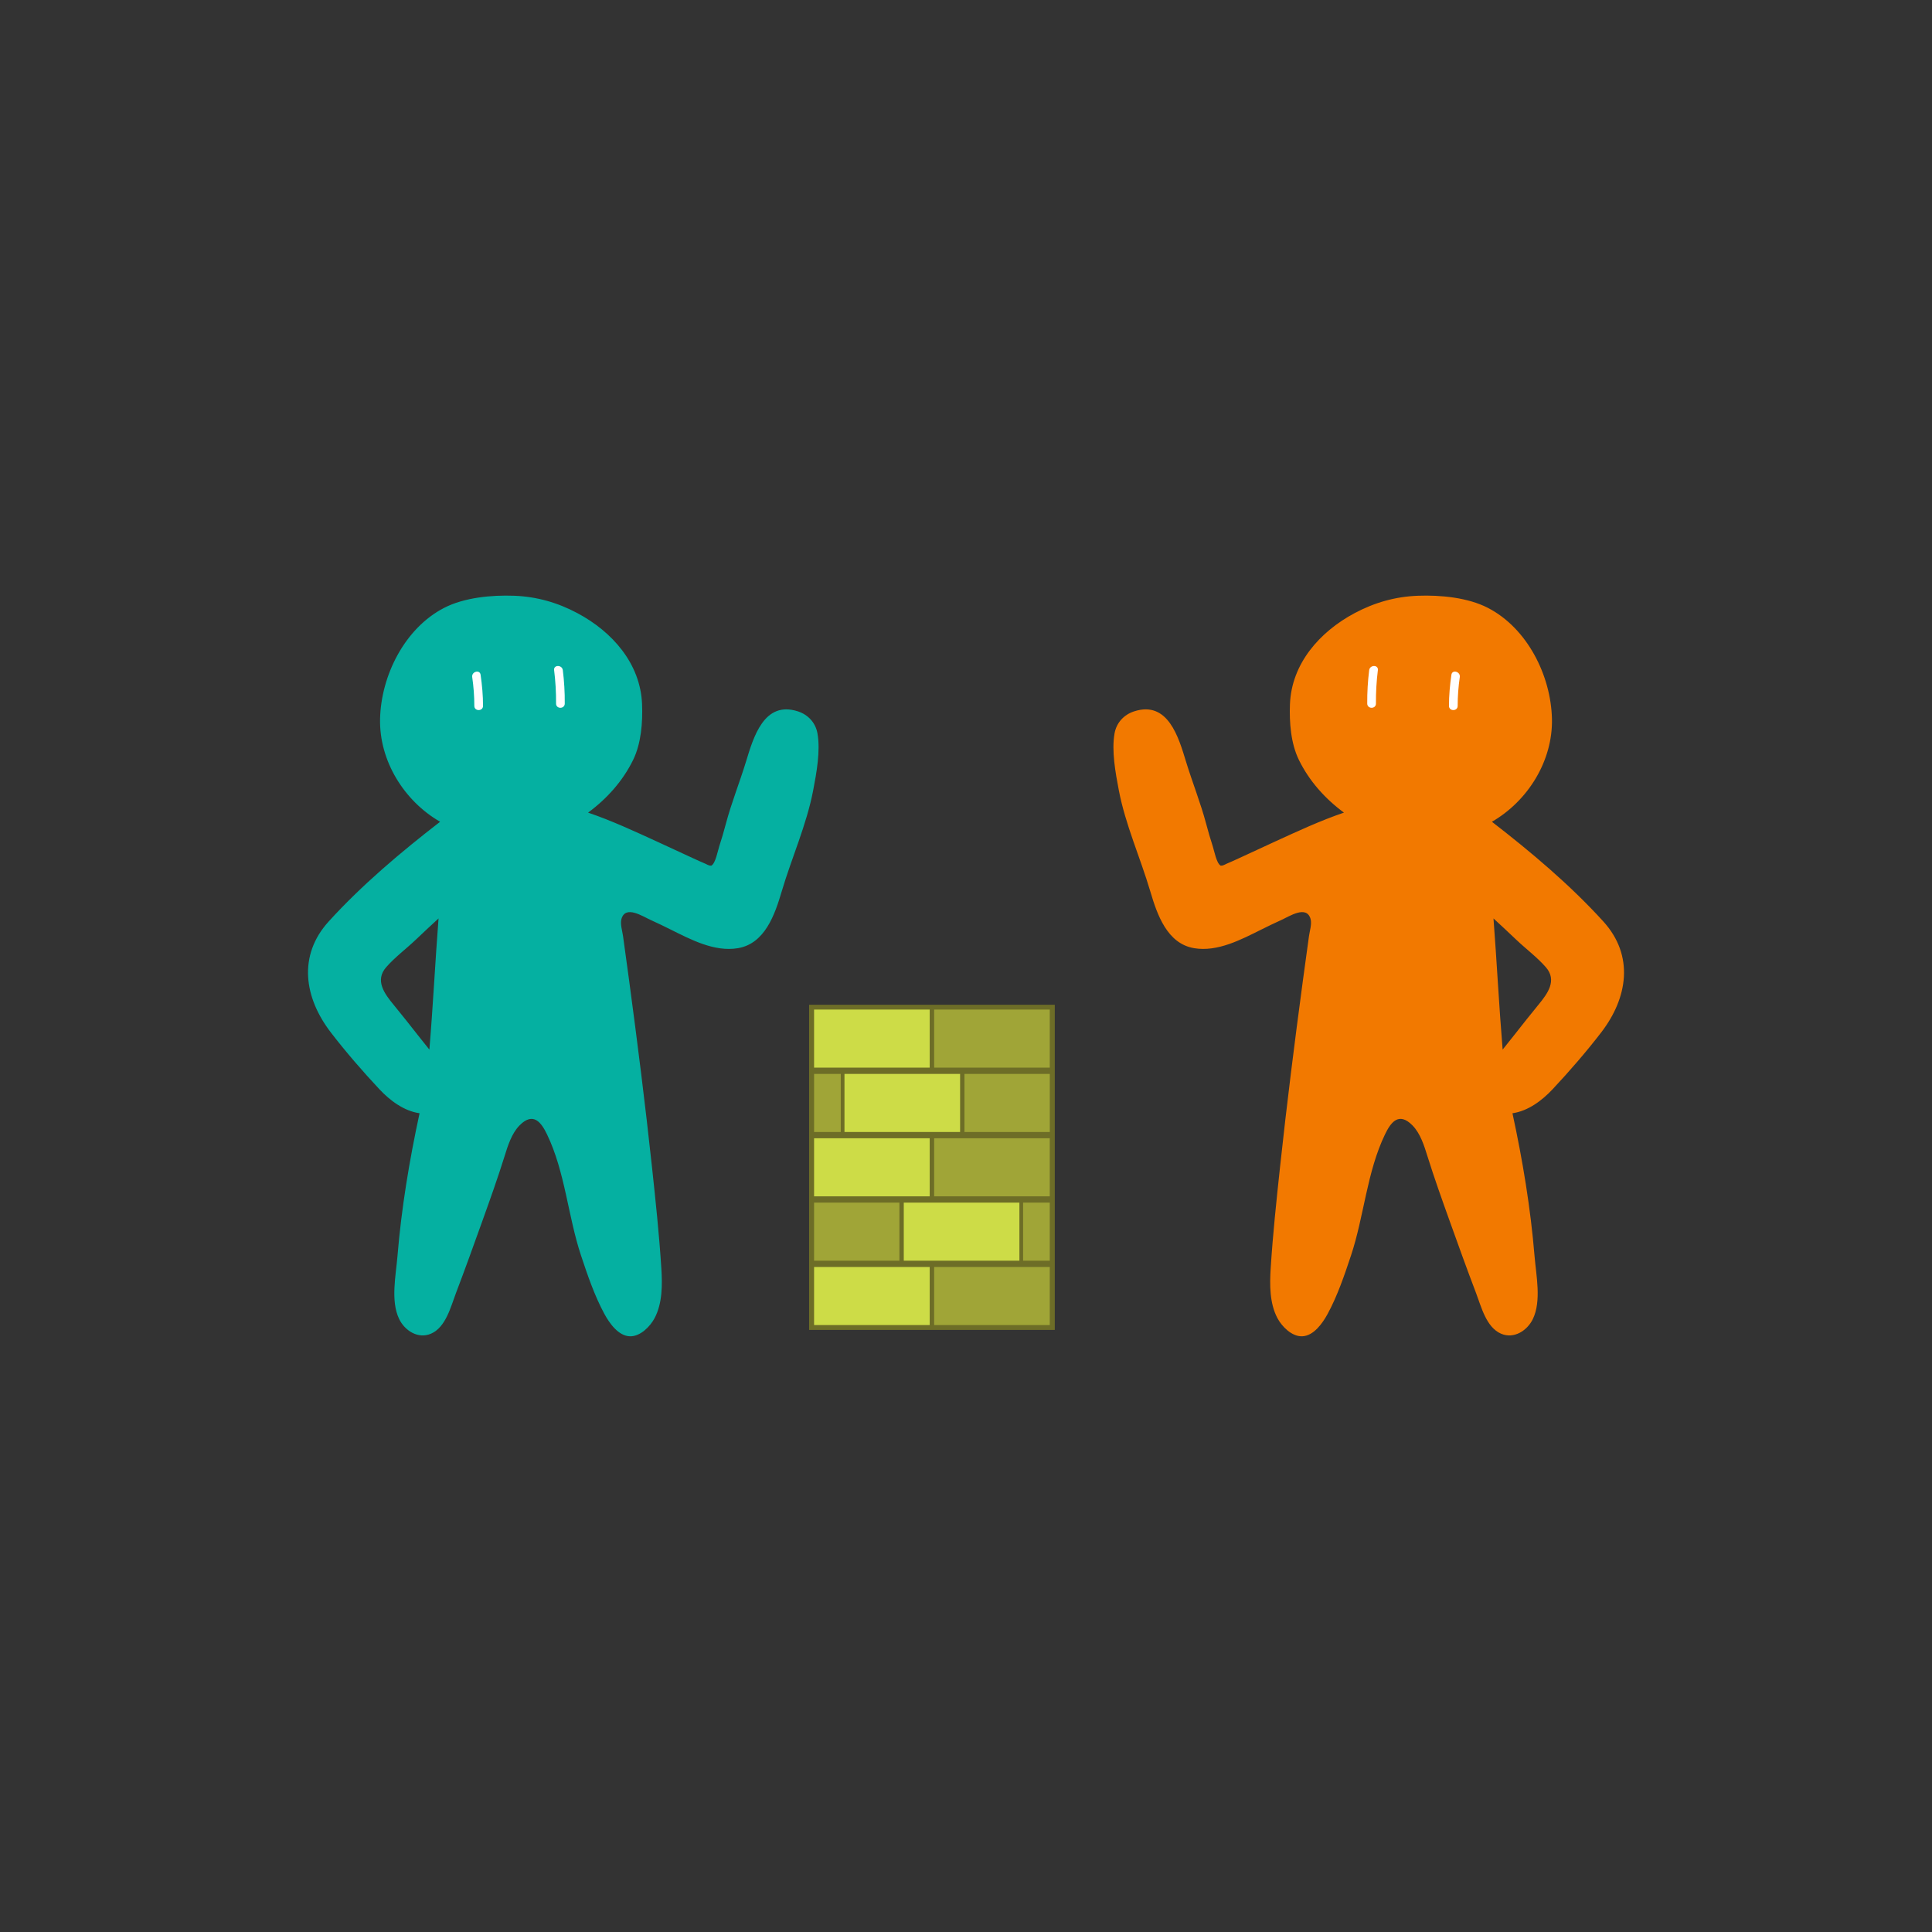 <?xml version="1.0" encoding="UTF-8" standalone="no"?>
<!-- Created with Inkscape (http://www.inkscape.org/) -->

<svg
   width="300"
   height="300"
   viewBox="0 0 79.375 79.375"
   version="1.1"
   id="svg31435"
   inkscape:version="1.2.1 (9c6d41e410, 2022-07-14)"
   sodipodi:docname="1130_pic.svg"
   xmlns:inkscape="http://www.inkscape.org/namespaces/inkscape"
   xmlns:sodipodi="http://sodipodi.sourceforge.net/DTD/sodipodi-0.dtd"
   xmlns="http://www.w3.org/2000/svg"
   xmlns:svg="http://www.w3.org/2000/svg">
  <rect x="0" y="0" width="79.375" height="79.375" fill="#333333" stroke="none"/>
  <sodipodi:namedview
     id="namedview31437"
     pagecolor="#ffffff"
     bordercolor="#000000"
     borderopacity="0.25"
     inkscape:showpageshadow="2"
     inkscape:pageopacity="0.0"
     inkscape:pagecheckerboard="0"
     inkscape:deskcolor="#d1d1d1"
     inkscape:document-units="px"
     showgrid="false"
     inkscape:zoom="0.914906"
     inkscape:cx="376.54141"
     inkscape:cy="254.67097"
     inkscape:window-width="1700"
     inkscape:window-height="690"
     inkscape:window-x="1724"
     inkscape:window-y="28"
     inkscape:window-maximized="1"
     inkscape:current-layer="layer1" />
  <defs
     id="defs31432">
    <clipPath
       clipPathUnits="userSpaceOnUse"
       id="clipPath10961">
      <path
         d="M 66.319,149.98 H 99.476 V 116.467 H 66.319 Z"
         id="path10959" />
    </clipPath>
    <clipPath
       clipPathUnits="userSpaceOnUse"
       id="clipPath10965">
      <path
         d="M 66.319,116.467 H 99.476 V 149.98 H 66.319 Z"
         id="path10963" />
    </clipPath>
    <clipPath
       clipPathUnits="userSpaceOnUse"
       id="clipPath10985">
      <path
         d="M 60.52,179.581 H 96.285 V 132.009 H 60.52 Z"
         id="path10983" />
    </clipPath>
    <clipPath
       clipPathUnits="userSpaceOnUse"
       id="clipPath10989">
      <path
         d="M 60.521,132.009 H 96.285 V 179.58 H 60.521 Z"
         id="path10987" />
    </clipPath>
    <clipPath
       clipPathUnits="userSpaceOnUse"
       id="clipPath11009">
      <path
         d="m 58.328,222.915 h 32.433 v -66.986 h -32.433 z"
         id="path11007" />
    </clipPath>
    <clipPath
       clipPathUnits="userSpaceOnUse"
       id="clipPath11013">
      <path
         d="m 58.328,155.929 h 32.433 v 66.986 H 58.328 Z"
         id="path11011" />
    </clipPath>
    <clipPath
       clipPathUnits="userSpaceOnUse"
       id="clipPath11033">
      <path
         d="M 63.234,232.871 H 88.109 V 171.822 H 63.234 Z"
         id="path11031" />
    </clipPath>
    <clipPath
       clipPathUnits="userSpaceOnUse"
       id="clipPath11037">
      <path
         d="m 63.234,171.822 h 24.875 v 61.049 H 63.234 Z"
         id="path11035" />
    </clipPath>
    <clipPath
       clipPathUnits="userSpaceOnUse"
       id="clipPath11057">
      <path
         d="M 68.952,252.463 H 86.63 V 197.528 H 68.952 Z"
         id="path11055" />
    </clipPath>
    <clipPath
       clipPathUnits="userSpaceOnUse"
       id="clipPath11061">
      <path
         d="M 68.952,197.528 H 86.63 v 54.934 H 68.952 Z"
         id="path11059" />
    </clipPath>
    <clipPath
       clipPathUnits="userSpaceOnUse"
       id="clipPath11081">
      <path
         d="M 66.319,149.98 H 99.476 V 116.467 H 66.319 Z"
         id="path11079" />
    </clipPath>
    <clipPath
       clipPathUnits="userSpaceOnUse"
       id="clipPath11085">
      <path
         d="M 66.319,116.467 H 99.476 V 149.98 H 66.319 Z"
         id="path11083" />
    </clipPath>
    <clipPath
       clipPathUnits="userSpaceOnUse"
       id="clipPath11105">
      <path
         d="M 60.52,179.581 H 96.285 V 132.009 H 60.52 Z"
         id="path11103" />
    </clipPath>
    <clipPath
       clipPathUnits="userSpaceOnUse"
       id="clipPath11109">
      <path
         d="M 60.521,132.009 H 96.285 V 179.58 H 60.521 Z"
         id="path11107" />
    </clipPath>
    <clipPath
       clipPathUnits="userSpaceOnUse"
       id="clipPath11129">
      <path
         d="m 58.328,222.915 h 32.433 v -66.986 h -32.433 z"
         id="path11127" />
    </clipPath>
    <clipPath
       clipPathUnits="userSpaceOnUse"
       id="clipPath11133">
      <path
         d="m 58.328,155.929 h 32.433 v 66.986 H 58.328 Z"
         id="path11131" />
    </clipPath>
    <clipPath
       clipPathUnits="userSpaceOnUse"
       id="clipPath11153">
      <path
         d="M 63.234,232.871 H 88.109 V 171.822 H 63.234 Z"
         id="path11151" />
    </clipPath>
    <clipPath
       clipPathUnits="userSpaceOnUse"
       id="clipPath11157">
      <path
         d="m 63.234,171.822 h 24.875 v 61.049 H 63.234 Z"
         id="path11155" />
    </clipPath>
    <clipPath
       clipPathUnits="userSpaceOnUse"
       id="clipPath11177">
      <path
         d="M 68.952,252.463 H 86.63 V 197.528 H 68.952 Z"
         id="path11175" />
    </clipPath>
    <clipPath
       clipPathUnits="userSpaceOnUse"
       id="clipPath11181">
      <path
         d="M 68.952,197.528 H 86.63 v 54.934 H 68.952 Z"
         id="path11179" />
    </clipPath>
    <clipPath
       clipPathUnits="userSpaceOnUse"
       id="clipPath11201">
      <path
         d="M 86.129,252.322 H 103 V 197.745 H 86.129 Z"
         id="path11199" />
    </clipPath>
    <clipPath
       clipPathUnits="userSpaceOnUse"
       id="clipPath11205">
      <path
         d="M 86.129,197.745 H 103 v 54.577 H 86.129 Z"
         id="path11203" />
    </clipPath>
    <clipPath
       clipPathUnits="userSpaceOnUse"
       id="clipPath11225">
      <path
         d="M 86.114,225.081 H 107.624 V 181.389 H 86.114 Z"
         id="path11223" />
    </clipPath>
    <clipPath
       clipPathUnits="userSpaceOnUse"
       id="clipPath11229">
      <path
         d="m 86.114,181.39 h 21.51 v 43.691 h -21.51 z"
         id="path11227" />
    </clipPath>
    <clipPath
       clipPathUnits="userSpaceOnUse"
       id="clipPath11249">
      <path
         d="m 87.323,209.222 h 24.316 V 156.263 H 87.323 Z"
         id="path11247" />
    </clipPath>
    <clipPath
       clipPathUnits="userSpaceOnUse"
       id="clipPath11253">
      <path
         d="m 87.323,156.263 h 24.316 v 52.958 H 87.323 Z"
         id="path11251" />
    </clipPath>
    <clipPath
       clipPathUnits="userSpaceOnUse"
       id="clipPath11273">
      <path
         d="M 90.553,183.237 H 113.585 V 130.675 H 90.553 Z"
         id="path11271" />
    </clipPath>
    <clipPath
       clipPathUnits="userSpaceOnUse"
       id="clipPath11277">
      <path
         d="m 90.553,130.675 h 23.032 v 52.562 H 90.553 Z"
         id="path11275" />
    </clipPath>
    <clipPath
       clipPathUnits="userSpaceOnUse"
       id="clipPath11297">
      <path
         d="M 95.206,161.739 H 116.473 V 90.585 H 95.206 Z"
         id="path11295" />
    </clipPath>
    <clipPath
       clipPathUnits="userSpaceOnUse"
       id="clipPath11301">
      <path
         d="m 95.206,90.585 h 21.268 v 71.154 H 95.206 Z"
         id="path11299" />
    </clipPath>
    <clipPath
       clipPathUnits="userSpaceOnUse"
       id="clipPath11321">
      <path
         d="M 86.129,252.322 H 103 V 197.745 H 86.129 Z"
         id="path11319" />
    </clipPath>
    <clipPath
       clipPathUnits="userSpaceOnUse"
       id="clipPath11325">
      <path
         d="M 86.129,197.745 H 103 v 54.577 H 86.129 Z"
         id="path11323" />
    </clipPath>
    <clipPath
       clipPathUnits="userSpaceOnUse"
       id="clipPath11345">
      <path
         d="M 86.114,225.081 H 107.624 V 181.389 H 86.114 Z"
         id="path11343" />
    </clipPath>
    <clipPath
       clipPathUnits="userSpaceOnUse"
       id="clipPath11349">
      <path
         d="m 86.114,181.39 h 21.51 v 43.691 h -21.51 z"
         id="path11347" />
    </clipPath>
    <clipPath
       clipPathUnits="userSpaceOnUse"
       id="clipPath11369">
      <path
         d="m 87.323,209.222 h 24.316 V 156.263 H 87.323 Z"
         id="path11367" />
    </clipPath>
    <clipPath
       clipPathUnits="userSpaceOnUse"
       id="clipPath11373">
      <path
         d="m 87.323,156.263 h 24.316 v 52.958 H 87.323 Z"
         id="path11371" />
    </clipPath>
    <clipPath
       clipPathUnits="userSpaceOnUse"
       id="clipPath11393">
      <path
         d="M 90.553,183.237 H 113.585 V 130.675 H 90.553 Z"
         id="path11391" />
    </clipPath>
    <clipPath
       clipPathUnits="userSpaceOnUse"
       id="clipPath11397">
      <path
         d="m 90.553,130.675 h 23.032 v 52.562 H 90.553 Z"
         id="path11395" />
    </clipPath>
    <clipPath
       clipPathUnits="userSpaceOnUse"
       id="clipPath11417">
      <path
         d="M 95.206,161.739 H 116.473 V 90.585 H 95.206 Z"
         id="path11415" />
    </clipPath>
    <clipPath
       clipPathUnits="userSpaceOnUse"
       id="clipPath11421">
      <path
         d="m 95.206,90.585 h 21.268 v 71.154 H 95.206 Z"
         id="path11419" />
    </clipPath>
    <clipPath
       clipPathUnits="userSpaceOnUse"
       id="clipPath11441">
      <path
         d="m 124.925,115.874 h 14.893 v -13.963 h -14.893 z"
         id="path11439" />
    </clipPath>
    <clipPath
       clipPathUnits="userSpaceOnUse"
       id="clipPath11445">
      <path
         d="m 124.925,101.911 h 14.893 v 13.962 h -14.893 z"
         id="path11443" />
    </clipPath>
    <clipPath
       clipPathUnits="userSpaceOnUse"
       id="clipPath11465">
      <path
         d="m 125.89,127.226 h 18.202 V 108.295 H 125.89 Z"
         id="path11463" />
    </clipPath>
    <clipPath
       clipPathUnits="userSpaceOnUse"
       id="clipPath11469">
      <path
         d="m 125.89,108.295 h 18.202 v 18.931 H 125.89 Z"
         id="path11467" />
    </clipPath>
    <clipPath
       clipPathUnits="userSpaceOnUse"
       id="clipPath11489">
      <path
         d="m 128.57,143.753 h 21.335 V 119.521 H 128.57 Z"
         id="path11487" />
    </clipPath>
    <clipPath
       clipPathUnits="userSpaceOnUse"
       id="clipPath11493">
      <path
         d="m 128.57,119.522 h 21.335 v 24.231 H 128.57 Z"
         id="path11491" />
    </clipPath>
    <clipPath
       clipPathUnits="userSpaceOnUse"
       id="clipPath11513">
      <path
         d="m 130.779,149.011 h 18.444 v -22.243 h -18.444 z"
         id="path11511" />
    </clipPath>
    <clipPath
       clipPathUnits="userSpaceOnUse"
       id="clipPath11517">
      <path
         d="m 130.779,126.768 h 18.444 v 22.243 h -18.444 z"
         id="path11515" />
    </clipPath>
    <clipPath
       clipPathUnits="userSpaceOnUse"
       id="clipPath11537">
      <path
         d="m 135.053,161.028 h 13.124 v -22.889 h -13.124 z"
         id="path11535" />
    </clipPath>
    <clipPath
       clipPathUnits="userSpaceOnUse"
       id="clipPath11541">
      <path
         d="m 135.053,138.139 h 13.124 v 22.889 h -13.124 z"
         id="path11539" />
    </clipPath>
    <clipPath
       clipPathUnits="userSpaceOnUse"
       id="clipPath11561">
      <path
         d="m 124.925,161.028 h 24.98 v -59.117 h -24.98 z"
         id="path11559" />
    </clipPath>
    <clipPath
       clipPathUnits="userSpaceOnUse"
       id="clipPath11565">
      <path
         d="m 124.925,101.911 h 24.98 v 59.117 h -24.98 z"
         id="path11563" />
    </clipPath>
    <clipPath
       clipPathUnits="userSpaceOnUse"
       id="clipPath11569">
      <path
         d="m 124.925,115.874 h 14.893 v -13.963 h -14.893 z"
         id="path11567" />
    </clipPath>
    <clipPath
       clipPathUnits="userSpaceOnUse"
       id="clipPath11573">
      <path
         d="m 124.925,101.911 h 14.893 v 13.962 h -14.893 z"
         id="path11571" />
    </clipPath>
    <clipPath
       clipPathUnits="userSpaceOnUse"
       id="clipPath11577">
      <path
         d="m 125.89,127.226 h 18.202 V 108.295 H 125.89 Z"
         id="path11575" />
    </clipPath>
    <clipPath
       clipPathUnits="userSpaceOnUse"
       id="clipPath11581">
      <path
         d="m 125.89,108.295 h 18.202 v 18.931 H 125.89 Z"
         id="path11579" />
    </clipPath>
    <clipPath
       clipPathUnits="userSpaceOnUse"
       id="clipPath11585">
      <path
         d="m 128.57,143.753 h 21.335 V 119.521 H 128.57 Z"
         id="path11583" />
    </clipPath>
    <clipPath
       clipPathUnits="userSpaceOnUse"
       id="clipPath11589">
      <path
         d="m 128.57,119.522 h 21.335 v 24.231 H 128.57 Z"
         id="path11587" />
    </clipPath>
    <clipPath
       clipPathUnits="userSpaceOnUse"
       id="clipPath11593">
      <path
         d="m 130.779,149.011 h 18.444 v -22.243 h -18.444 z"
         id="path11591" />
    </clipPath>
    <clipPath
       clipPathUnits="userSpaceOnUse"
       id="clipPath11597">
      <path
         d="m 130.779,126.768 h 18.444 v 22.243 h -18.444 z"
         id="path11595" />
    </clipPath>
    <clipPath
       clipPathUnits="userSpaceOnUse"
       id="clipPath11601">
      <path
         d="m 135.053,161.028 h 13.124 v -22.889 h -13.124 z"
         id="path11599" />
    </clipPath>
    <clipPath
       clipPathUnits="userSpaceOnUse"
       id="clipPath11605">
      <path
         d="m 135.053,138.139 h 13.124 v 22.889 h -13.124 z"
         id="path11603" />
    </clipPath>
    <clipPath
       clipPathUnits="userSpaceOnUse"
       id="clipPath11721">
      <path
         d="m 131.343,161.295 h 15.246 v -22.89 h -15.246 z"
         id="path11719" />
    </clipPath>
    <clipPath
       clipPathUnits="userSpaceOnUse"
       id="clipPath11725">
      <path
         d="m 131.343,138.405 h 15.245 v 22.89 h -15.245 z"
         id="path11723" />
    </clipPath>
    <clipPath
       clipPathUnits="userSpaceOnUse"
       id="clipPath11745">
      <path
         d="m 127.241,154.49 h 9.217 v -23.31 h -9.217 z"
         id="path11743" />
    </clipPath>
    <clipPath
       clipPathUnits="userSpaceOnUse"
       id="clipPath11749">
      <path
         d="m 127.242,131.18 h 9.216 v 23.31 h -9.216 z"
         id="path11747" />
    </clipPath>
    <clipPath
       clipPathUnits="userSpaceOnUse"
       id="clipPath11769">
      <path
         d="m 121.867,147.714 h 11.008 v -27.988 h -11.008 z"
         id="path11767" />
    </clipPath>
    <clipPath
       clipPathUnits="userSpaceOnUse"
       id="clipPath11773">
      <path
         d="m 121.867,119.726 h 11.008 v 27.988 h -11.008 z"
         id="path11771" />
    </clipPath>
    <clipPath
       clipPathUnits="userSpaceOnUse"
       id="clipPath11793">
      <path
         d="m 118.735,134.763 h 10.293 v -27.154 h -10.293 z"
         id="path11791" />
    </clipPath>
    <clipPath
       clipPathUnits="userSpaceOnUse"
       id="clipPath11797">
      <path
         d="m 118.735,107.609 h 10.293 v 27.153 h -10.293 z"
         id="path11795" />
    </clipPath>
    <clipPath
       clipPathUnits="userSpaceOnUse"
       id="clipPath11817">
      <path
         d="m 116.277,123.23 h 9.954 V 87.695 h -9.954 z"
         id="path11815" />
    </clipPath>
    <clipPath
       clipPathUnits="userSpaceOnUse"
       id="clipPath11821">
      <path
         d="m 116.277,87.695 h 9.954 v 35.535 h -9.954 z"
         id="path11819" />
    </clipPath>
    <clipPath
       clipPathUnits="userSpaceOnUse"
       id="clipPath11841">
      <path
         d="m 116.277,161.295 h 30.312 v -73.6 h -30.312 z"
         id="path11839" />
    </clipPath>
    <clipPath
       clipPathUnits="userSpaceOnUse"
       id="clipPath11845">
      <path
         d="m 116.277,87.695 h 30.311 v 73.6 h -30.311 z"
         id="path11843" />
    </clipPath>
    <clipPath
       clipPathUnits="userSpaceOnUse"
       id="clipPath11849">
      <path
         d="m 131.343,161.295 h 15.246 v -22.89 h -15.246 z"
         id="path11847" />
    </clipPath>
    <clipPath
       clipPathUnits="userSpaceOnUse"
       id="clipPath11853">
      <path
         d="m 131.343,138.405 h 15.245 v 22.89 h -15.245 z"
         id="path11851" />
    </clipPath>
    <clipPath
       clipPathUnits="userSpaceOnUse"
       id="clipPath11857">
      <path
         d="m 127.241,154.49 h 9.217 v -23.31 h -9.217 z"
         id="path11855" />
    </clipPath>
    <clipPath
       clipPathUnits="userSpaceOnUse"
       id="clipPath11861">
      <path
         d="m 127.242,131.18 h 9.216 v 23.31 h -9.216 z"
         id="path11859" />
    </clipPath>
    <clipPath
       clipPathUnits="userSpaceOnUse"
       id="clipPath11865">
      <path
         d="m 121.867,147.714 h 11.008 v -27.988 h -11.008 z"
         id="path11863" />
    </clipPath>
    <clipPath
       clipPathUnits="userSpaceOnUse"
       id="clipPath11869">
      <path
         d="m 121.867,119.726 h 11.008 v 27.988 h -11.008 z"
         id="path11867" />
    </clipPath>
    <clipPath
       clipPathUnits="userSpaceOnUse"
       id="clipPath11873">
      <path
         d="m 118.735,134.763 h 10.293 v -27.154 h -10.293 z"
         id="path11871" />
    </clipPath>
    <clipPath
       clipPathUnits="userSpaceOnUse"
       id="clipPath11877">
      <path
         d="m 118.735,107.609 h 10.293 v 27.153 h -10.293 z"
         id="path11875" />
    </clipPath>
    <clipPath
       clipPathUnits="userSpaceOnUse"
       id="clipPath11881">
      <path
         d="m 116.277,123.23 h 9.954 V 87.695 h -9.954 z"
         id="path11879" />
    </clipPath>
    <clipPath
       clipPathUnits="userSpaceOnUse"
       id="clipPath11885">
      <path
         d="m 116.277,87.695 h 9.954 v 35.535 h -9.954 z"
         id="path11883" />
    </clipPath>
    <clipPath
       clipPathUnits="userSpaceOnUse"
       id="clipPath12001">
      <path
         d="m 138.868,194.591 h 20.776 v -16.162 h -20.776 z"
         id="path11999" />
    </clipPath>
    <clipPath
       clipPathUnits="userSpaceOnUse"
       id="clipPath12005">
      <path
         d="m 138.868,178.429 h 20.776 v 16.162 h -20.776 z"
         id="path12003" />
    </clipPath>
    <clipPath
       clipPathUnits="userSpaceOnUse"
       id="clipPath12025">
      <path
         d="m 131.122,206.278 h 26.133 v -18.351 h -26.133 z"
         id="path12023" />
    </clipPath>
    <clipPath
       clipPathUnits="userSpaceOnUse"
       id="clipPath12029">
      <path
         d="m 131.123,187.927 h 26.132 v 18.351 h -26.132 z"
         id="path12027" />
    </clipPath>
    <clipPath
       clipPathUnits="userSpaceOnUse"
       id="clipPath12049">
      <path
         d="m 120.335,224.646 h 31.107 V 200.7 h -31.107 z"
         id="path12047" />
    </clipPath>
    <clipPath
       clipPathUnits="userSpaceOnUse"
       id="clipPath12053">
      <path
         d="m 120.336,200.7 h 31.105 v 23.946 h -31.105 z"
         id="path12051" />
    </clipPath>
    <clipPath
       clipPathUnits="userSpaceOnUse"
       id="clipPath12073">
      <path
         d="m 120.152,231.128 h 26.965 v -22.296 h -26.965 z"
         id="path12071" />
    </clipPath>
    <clipPath
       clipPathUnits="userSpaceOnUse"
       id="clipPath12077">
      <path
         d="m 120.152,208.833 h 26.965 v 22.295 h -26.965 z"
         id="path12075" />
    </clipPath>
    <clipPath
       clipPathUnits="userSpaceOnUse"
       id="clipPath12097">
      <path
         d="m 119.741,245.931 h 19.626 v -24.599 h -19.626 z"
         id="path12095" />
    </clipPath>
    <clipPath
       clipPathUnits="userSpaceOnUse"
       id="clipPath12101">
      <path
         d="m 119.741,221.332 h 19.626 v 24.599 h -19.626 z"
         id="path12099" />
    </clipPath>
    <clipPath
       clipPathUnits="userSpaceOnUse"
       id="clipPath12121">
      <path
         d="m 119.741,245.931 h 39.903 v -67.502 h -39.903 z"
         id="path12119" />
    </clipPath>
    <clipPath
       clipPathUnits="userSpaceOnUse"
       id="clipPath12125">
      <path
         d="m 119.741,178.429 h 39.903 v 67.502 h -39.903 z"
         id="path12123" />
    </clipPath>
    <clipPath
       clipPathUnits="userSpaceOnUse"
       id="clipPath12129">
      <path
         d="m 138.868,194.591 h 20.776 v -16.162 h -20.776 z"
         id="path12127" />
    </clipPath>
    <clipPath
       clipPathUnits="userSpaceOnUse"
       id="clipPath12133">
      <path
         d="m 138.868,178.429 h 20.776 v 16.162 h -20.776 z"
         id="path12131" />
    </clipPath>
    <clipPath
       clipPathUnits="userSpaceOnUse"
       id="clipPath12137">
      <path
         d="m 131.122,206.278 h 26.133 v -18.351 h -26.133 z"
         id="path12135" />
    </clipPath>
    <clipPath
       clipPathUnits="userSpaceOnUse"
       id="clipPath12141">
      <path
         d="m 131.123,187.927 h 26.132 v 18.351 h -26.132 z"
         id="path12139" />
    </clipPath>
    <clipPath
       clipPathUnits="userSpaceOnUse"
       id="clipPath12145">
      <path
         d="m 120.335,224.646 h 31.107 V 200.7 h -31.107 z"
         id="path12143" />
    </clipPath>
    <clipPath
       clipPathUnits="userSpaceOnUse"
       id="clipPath12149">
      <path
         d="m 120.336,200.7 h 31.105 v 23.946 h -31.105 z"
         id="path12147" />
    </clipPath>
    <clipPath
       clipPathUnits="userSpaceOnUse"
       id="clipPath12153">
      <path
         d="m 120.152,231.128 h 26.965 v -22.296 h -26.965 z"
         id="path12151" />
    </clipPath>
    <clipPath
       clipPathUnits="userSpaceOnUse"
       id="clipPath12157">
      <path
         d="m 120.152,208.833 h 26.965 v 22.295 h -26.965 z"
         id="path12155" />
    </clipPath>
    <clipPath
       clipPathUnits="userSpaceOnUse"
       id="clipPath12161">
      <path
         d="m 119.741,245.931 h 19.626 v -24.599 h -19.626 z"
         id="path12159" />
    </clipPath>
    <clipPath
       clipPathUnits="userSpaceOnUse"
       id="clipPath12165">
      <path
         d="m 119.741,221.332 h 19.626 v 24.599 h -19.626 z"
         id="path12163" />
    </clipPath>
    <clipPath
       clipPathUnits="userSpaceOnUse"
       id="clipPath12281">
      <path
         d="M 120.207,246.353 H 142.01 V 221.828 H 120.207 Z"
         id="path12279" />
    </clipPath>
    <clipPath
       clipPathUnits="userSpaceOnUse"
       id="clipPath12285">
      <path
         d="m 120.207,221.829 h 21.803 v 24.524 h -21.803 z"
         id="path12283" />
    </clipPath>
    <clipPath
       clipPathUnits="userSpaceOnUse"
       id="clipPath12305">
      <path
         d="M 136.646,241.58 H 147.84 V 213.875 H 136.646 Z"
         id="path12303" />
    </clipPath>
    <clipPath
       clipPathUnits="userSpaceOnUse"
       id="clipPath12309">
      <path
         d="M 136.646,213.876 H 147.84 V 241.58 H 136.646 Z"
         id="path12307" />
    </clipPath>
    <clipPath
       clipPathUnits="userSpaceOnUse"
       id="clipPath12329">
      <path
         d="m 142.9,234.798 h 13.678 V 201.075 H 142.9 Z"
         id="path12327" />
    </clipPath>
    <clipPath
       clipPathUnits="userSpaceOnUse"
       id="clipPath12333">
      <path
         d="m 142.9,201.075 h 13.678 v 33.723 H 142.9 Z"
         id="path12331" />
    </clipPath>
    <clipPath
       clipPathUnits="userSpaceOnUse"
       id="clipPath12353">
      <path
         d="m 150.095,220.826 h 12.813 v -33.544 h -12.813 z"
         id="path12351" />
    </clipPath>
    <clipPath
       clipPathUnits="userSpaceOnUse"
       id="clipPath12357">
      <path
         d="m 150.095,187.282 h 12.813 v 33.544 h -12.813 z"
         id="path12355" />
    </clipPath>
    <clipPath
       clipPathUnits="userSpaceOnUse"
       id="clipPath12377">
      <path
         d="m 155.815,207.604 h 12.629 v -43.512 h -12.629 z"
         id="path12375" />
    </clipPath>
    <clipPath
       clipPathUnits="userSpaceOnUse"
       id="clipPath12381">
      <path
         d="m 155.816,164.092 h 12.628 v 43.512 h -12.628 z"
         id="path12379" />
    </clipPath>
    <clipPath
       clipPathUnits="userSpaceOnUse"
       id="clipPath12401">
      <path
         d="m 120.207,246.353 h 48.237 v -82.261 h -48.237 z"
         id="path12399" />
    </clipPath>
    <clipPath
       clipPathUnits="userSpaceOnUse"
       id="clipPath12405">
      <path
         d="m 120.207,164.092 h 48.237 v 82.261 h -48.237 z"
         id="path12403" />
    </clipPath>
    <clipPath
       clipPathUnits="userSpaceOnUse"
       id="clipPath12409">
      <path
         d="M 120.207,246.353 H 142.01 V 221.828 H 120.207 Z"
         id="path12407" />
    </clipPath>
    <clipPath
       clipPathUnits="userSpaceOnUse"
       id="clipPath12413">
      <path
         d="m 120.207,221.829 h 21.803 v 24.524 h -21.803 z"
         id="path12411" />
    </clipPath>
    <clipPath
       clipPathUnits="userSpaceOnUse"
       id="clipPath12417">
      <path
         d="M 136.646,241.58 H 147.84 V 213.875 H 136.646 Z"
         id="path12415" />
    </clipPath>
    <clipPath
       clipPathUnits="userSpaceOnUse"
       id="clipPath12421">
      <path
         d="M 136.646,213.876 H 147.84 V 241.58 H 136.646 Z"
         id="path12419" />
    </clipPath>
    <clipPath
       clipPathUnits="userSpaceOnUse"
       id="clipPath12425">
      <path
         d="m 142.9,234.798 h 13.678 V 201.075 H 142.9 Z"
         id="path12423" />
    </clipPath>
    <clipPath
       clipPathUnits="userSpaceOnUse"
       id="clipPath12429">
      <path
         d="m 142.9,201.075 h 13.678 v 33.723 H 142.9 Z"
         id="path12427" />
    </clipPath>
    <clipPath
       clipPathUnits="userSpaceOnUse"
       id="clipPath12433">
      <path
         d="m 150.095,220.826 h 12.813 v -33.544 h -12.813 z"
         id="path12431" />
    </clipPath>
    <clipPath
       clipPathUnits="userSpaceOnUse"
       id="clipPath12437">
      <path
         d="m 150.095,187.282 h 12.813 v 33.544 h -12.813 z"
         id="path12435" />
    </clipPath>
    <clipPath
       clipPathUnits="userSpaceOnUse"
       id="clipPath12441">
      <path
         d="m 155.815,207.604 h 12.629 v -43.512 h -12.629 z"
         id="path12439" />
    </clipPath>
    <clipPath
       clipPathUnits="userSpaceOnUse"
       id="clipPath12445">
      <path
         d="m 155.816,164.092 h 12.628 v 43.512 h -12.628 z"
         id="path12443" />
    </clipPath>
  </defs>
  <g
     inkscape:label="Layer 1"
     inkscape:groupmode="layer"
     id="layer1">
    <g
       id="g45999"
       transform="translate(-2.028,-53.56)">
      <g
         id="g16211"
         transform="matrix(0.353,0,0,-0.353,63.246,91.005)"
         clip-path="none">
        <path
           d="m 0,0 0.629,-0.576 c 0.774,-0.708 1.595,-1.475 2.662,-2.487 0.401,-0.381 0.838,-0.76 1.26,-1.126 0.754,-0.655 1.534,-1.332 2.194,-2.084 1.602,-1.828 0.067,-3.696 -0.851,-4.812 -0.994,-1.21 -1.982,-2.465 -2.83,-3.545 -0.44,-0.562 -0.885,-1.119 -1.333,-1.674 l -0.529,-0.654 -0.07,0.838 c -0.235,2.813 -0.42,5.676 -0.598,8.445 -0.144,2.238 -0.294,4.551 -0.469,6.824 z m -21.892,-49.121 c 1.208,0.027 2.198,1.516 2.68,2.4 1.178,2.163 2.026,4.715 2.708,6.764 0.612,1.839 1.037,3.807 1.449,5.71 0.616,2.847 1.252,5.79 2.529,8.439 0.446,0.927 1.09,1.992 2.11,1.992 0.525,0 1.056,-0.279 1.621,-0.851 0.976,-0.988 1.423,-2.417 1.817,-3.678 l 0.023,-0.073 c 0.814,-2.601 1.76,-5.235 2.594,-7.559 l 0.074,-0.208 c 0.958,-2.669 1.948,-5.428 2.976,-8.12 0.094,-0.247 0.187,-0.513 0.285,-0.791 0.496,-1.416 1.114,-3.179 2.443,-3.75 0.267,-0.115 0.545,-0.174 0.828,-0.174 0.962,0 1.941,0.692 2.436,1.721 0.779,1.616 0.528,3.822 0.306,5.769 -0.053,0.473 -0.106,0.93 -0.141,1.36 -0.423,5.147 -1.262,10.577 -2.565,16.6 l -0.076,0.354 0.358,0.051 c 1.864,0.267 3.462,1.611 4.474,2.691 2.094,2.235 3.987,4.448 5.629,6.58 3.336,4.334 3.438,9.002 0.272,12.488 C 9.664,2.199 5.557,5.874 0.012,10.159 l -0.398,0.308 0.436,0.251 c 4.252,2.45 6.929,7.038 6.82,11.688 -0.123,5.279 -3.111,10.465 -7.265,12.611 -1.738,0.898 -4.252,1.393 -7.076,1.393 -0.306,0 -0.606,-0.006 -0.899,-0.017 -2.542,-0.094 -4.911,-0.746 -7.245,-1.992 -4.505,-2.404 -7.178,-6.168 -7.335,-10.324 -0.098,-2.615 0.241,-4.736 1.007,-6.305 1.11,-2.27 2.887,-4.349 5.141,-6.011 l 0.519,-0.383 -0.611,-0.208 c -2.585,-0.878 -5.127,-2.044 -7.584,-3.171 L -24.905,7.803 C -25.546,7.509 -26.187,7.212 -26.826,6.915 -27.56,6.575 -28.293,6.234 -29.028,5.898 L -29.302,5.773 C -29.697,5.591 -30.106,5.404 -30.518,5.233 -30.545,5.222 -30.583,5.202 -30.626,5.181 -30.844,5.073 -31.024,4.99 -31.192,4.986 -31.315,4.983 -31.365,4.981 -31.385,4.98 l -0.159,0.068 c -0.444,0.262 -0.68,1.047 -0.921,1.97 -0.047,0.177 -0.086,0.331 -0.122,0.438 -0.262,0.798 -0.516,1.661 -0.775,2.637 -0.382,1.44 -0.875,2.868 -1.351,4.249 -0.338,0.976 -0.686,1.985 -0.995,2.995 l -0.046,0.152 c -0.731,2.397 -1.732,5.681 -4.319,5.681 -0.383,0 -0.8,-0.071 -1.237,-0.212 -1.093,-0.352 -1.862,-1.212 -2.057,-2.304 -0.359,-2.01 0.134,-4.595 0.493,-6.483 0.478,-2.507 1.357,-4.997 2.207,-7.404 0.502,-1.423 1.021,-2.895 1.453,-4.354 0.835,-2.827 1.965,-5.882 4.825,-6.367 0.325,-0.054 0.663,-0.082 1.006,-0.082 2.17,0 4.371,1.098 6.313,2.067 l 0.347,0.174 c 0.675,0.335 1.461,0.722 2.255,1.078 0.145,0.065 0.312,0.15 0.491,0.241 0.636,0.323 1.427,0.724 2.112,0.724 0.453,0 1.046,-0.177 1.298,-1.02 0.152,-0.512 0.03,-1.12 -0.078,-1.656 -0.035,-0.171 -0.068,-0.337 -0.09,-0.489 -0.246,-1.737 -0.481,-3.477 -0.715,-5.216 -1.116,-8.311 -1.957,-15.169 -2.646,-21.582 -0.415,-3.875 -0.845,-7.883 -1.096,-11.867 -0.122,-1.946 -0.117,-3.973 0.745,-5.602 0.51,-0.962 1.54,-1.938 2.522,-1.938 z"
           style="fill:#f27900;fill-opacity:1;fill-rule:nonzero;stroke:none"
           id="path16213" />
      </g>
      <g
         id="g16215"
         transform="matrix(0.353,0,0,-0.353,64.233,96.093)"
         clip-path="none">
        <path
           d="M 0,0 C 0.935,1.192 1.873,2.38 2.835,3.551 3.884,4.828 5.051,6.375 3.693,7.926 2.679,9.083 1.377,10.053 0.259,11.114 -0.62,11.948 -1.503,12.779 -2.397,13.597 -2.006,8.51 -1.754,3.414 -1.331,-1.67 -0.883,-1.117 -0.439,-0.561 0,0 m 11.616,9.357 c -0.729,2.482 -2.985,4.233 -4.794,5.943 -3.405,3.218 -6.855,6.336 -10.576,9.188 -0.275,0.211 -0.376,0.684 0,0.874 6.049,3.044 8.428,9.846 6.206,16.113 -1.027,2.895 -2.857,5.531 -5.549,7.139 -2.61,1.557 -6.428,1.769 -9.388,1.42 -5.424,-0.641 -11.36,-4.399 -12.453,-10.095 -1.08,-5.629 1.901,-10.72 6.51,-13.756 0.365,-0.24 0.307,-0.793 -0.12,-0.925 -3.417,-1.056 -6.678,-2.624 -9.917,-4.122 -1.344,-0.62 -2.68,-1.258 -4.034,-1.854 -0.452,-0.198 -1.248,-0.711 -1.78,-0.635 -0.9,0.128 -1.23,1.556 -1.482,2.25 -0.715,1.962 -1.125,4.01 -1.768,5.993 -0.385,1.186 -0.841,2.348 -1.245,3.527 -0.426,1.247 -0.653,2.575 -1.134,3.794 -0.522,1.32 -1.441,2.623 -2.992,2.672 -1.706,0.053 -2.581,-1.184 -2.641,-2.756 -0.153,-4.045 1.101,-7.933 2.455,-11.676 0.684,-1.89 1.216,-3.811 1.812,-5.728 0.474,-1.522 1.086,-3.473 2.237,-4.646 2.419,-2.468 6.718,-0.09 9.155,1.121 1.398,0.695 6.111,3.804 7.063,1.375 0.436,-1.113 0.035,-2.528 -0.128,-3.688 -0.268,-1.895 -0.523,-3.791 -0.776,-5.688 -0.907,-6.808 -1.761,-13.625 -2.495,-20.454 -0.383,-3.574 -0.714,-7.151 -1.007,-10.733 -0.186,-2.278 -0.592,-5.488 1.186,-7.262 2.471,-2.464 4.194,2.886 4.804,4.406 1.779,4.43 2.633,9.004 3.866,13.588 0.493,1.835 1.561,6.919 4.238,6.783 1.436,-0.072 2.565,-1.849 3.13,-2.975 0.754,-1.507 1.098,-3.179 1.633,-4.767 1.526,-4.537 3.211,-9.046 4.919,-13.518 0.408,-1.068 0.74,-2.264 1.4,-3.205 0.807,-1.154 2.331,-1.178 3.132,0.007 0.463,0.685 0.528,1.524 0.561,2.319 0.09,2.229 -0.221,4.545 -0.442,6.76 -0.495,4.961 -1.354,9.869 -2.414,14.738 -0.116,0.008 -0.231,0.016 -0.348,0.033 -1.64,0.229 -2.381,1.782 -2.288,3.346 0.061,1.032 0.602,1.74 1.24,2.508 0.131,0.157 0.258,0.316 0.388,0.474 -0.024,0.052 -0.042,0.111 -0.048,0.177 -0.508,5.796 -0.762,11.61 -1.237,17.409 -0.038,0.468 0.565,0.622 0.864,0.357 C -0.323,13.141 2.073,11.034 4.231,8.82 5.623,7.392 5.636,6.039 4.687,4.367 3.687,2.604 2.123,1.08 0.872,-0.517 c -1.143,-1.458 -5.106,-4.945 -3.364,-6.9 1.366,-1.534 3.857,-0.291 5.126,0.754 0.788,0.65 1.464,1.439 2.122,2.215 1.687,1.991 3.566,3.91 5.064,6.046 1.57,2.238 2.599,5.026 1.796,7.759 M 10.134,0.322 C 8.392,-1.941 6.438,-4.197 4.484,-6.283 3.253,-7.597 1.629,-8.816 -0.188,-9.077 1,-14.57 1.922,-20.117 2.384,-25.721 c 0.183,-2.227 0.818,-5.195 -0.197,-7.302 -0.656,-1.361 -2.205,-2.355 -3.702,-1.711 -1.732,0.745 -2.308,3.152 -2.91,4.73 -1.055,2.765 -2.054,5.55 -3.053,8.335 -0.903,2.517 -1.799,5.021 -2.597,7.572 -0.387,1.237 -0.822,2.666 -1.758,3.615 -1.615,1.633 -2.545,0.283 -3.188,-1.051 -2.113,-4.382 -2.433,-9.513 -3.961,-14.108 -0.76,-2.282 -1.578,-4.7 -2.733,-6.819 -0.573,-1.051 -1.617,-2.546 -2.968,-2.577 -1.192,-0.026 -2.34,1.133 -2.861,2.118 -0.916,1.73 -0.903,3.886 -0.784,5.78 0.25,3.967 0.674,7.931 1.098,11.882 0.774,7.209 1.682,14.404 2.647,21.591 0.234,1.74 0.469,3.48 0.715,5.219 0.087,0.608 0.352,1.418 0.179,2 -0.482,1.616 -2.448,0.289 -3.44,-0.156 -0.756,-0.339 -1.5,-0.704 -2.243,-1.073 -2.375,-1.18 -5.136,-2.652 -7.872,-2.188 -3.132,0.53 -4.293,3.898 -5.092,6.603 -1.159,3.92 -2.902,7.769 -3.668,11.79 -0.385,2.019 -0.857,4.572 -0.494,6.607 0.222,1.24 1.089,2.18 2.287,2.565 3.936,1.266 5.166,-3.022 6.027,-5.843 0.745,-2.439 1.695,-4.788 2.35,-7.256 0.233,-0.879 0.485,-1.755 0.769,-2.619 0.164,-0.499 0.428,-1.948 0.893,-2.222 0.025,-0.014 -0.014,-0.02 -0.036,-0.023 0.021,0.002 0.076,0.005 0.21,0.008 0.146,0.003 0.431,0.17 0.552,0.221 0.499,0.206 0.988,0.436 1.479,0.66 1.377,0.629 2.746,1.274 4.122,1.905 2.635,1.207 5.293,2.445 8.044,3.38 -2.185,1.61 -4.045,3.681 -5.243,6.134 -0.94,1.923 -1.121,4.356 -1.041,6.466 0.179,4.756 3.484,8.459 7.512,10.609 2.323,1.24 4.749,1.933 7.392,2.031 2.607,0.097 5.795,-0.201 8.142,-1.414 4.588,-2.37 7.33,-7.883 7.447,-12.902 C 4.522,31.943 1.606,27.261 -2.58,24.848 1.967,21.333 6.534,17.487 10.389,13.242 13.995,9.272 13.246,4.364 10.134,0.322"
           style="fill:#f27900;fill-opacity:1;fill-rule:nonzero;stroke:none"
           id="path16217" />
      </g>
      <g
         id="g16219"
         transform="matrix(0.353,0,0,-0.353,58.28,81.093)"
         clip-path="none">
        <path
           d="m 0,0 c -0.161,-1.292 -0.237,-2.587 -0.226,-3.89 0.005,-0.651 1.018,-0.652 1.012,0 C 0.775,-2.587 0.851,-1.292 1.012,0 1.093,0.645 0.08,0.639 0,0"
           style="fill:#ffffff;fill-opacity:1;fill-rule:nonzero;stroke:none"
           id="path16221" />
      </g>
      <g
         id="g16223"
         transform="matrix(0.353,0,0,-0.353,61.658,81.282)"
         clip-path="none">
        <path
           d="m 0,0 c -0.172,-1.206 -0.284,-2.403 -0.282,-3.622 10e-4,-0.651 1.013,-0.652 1.012,0 -0.002,1.127 0.086,2.238 0.246,3.353 C 1.067,0.368 0.092,0.643 0,0"
           style="fill:#ffffff;fill-opacity:1;fill-rule:nonzero;stroke:none"
           id="path16225" />
      </g>
      <g
         id="g16227"
         transform="matrix(0.353,0,0,-0.353,20.186,91.005)"
         clip-path="none">
        <path
           d="m 0,0 -0.629,-0.576 c -0.774,-0.708 -1.595,-1.475 -2.662,-2.487 -0.401,-0.381 -0.838,-0.76 -1.26,-1.126 -0.754,-0.655 -1.534,-1.332 -2.194,-2.084 -1.602,-1.828 -0.067,-3.696 0.851,-4.812 0.994,-1.21 1.982,-2.465 2.83,-3.545 0.44,-0.562 0.885,-1.119 1.333,-1.674 l 0.529,-0.654 0.07,0.838 c 0.235,2.813 0.42,5.676 0.598,8.445 0.144,2.238 0.294,4.551 0.469,6.824 z m 21.892,-49.121 c -1.208,0.027 -2.198,1.516 -2.68,2.4 -1.178,2.163 -2.026,4.715 -2.708,6.764 -0.612,1.839 -1.037,3.807 -1.449,5.71 -0.616,2.847 -1.252,5.79 -2.529,8.439 -0.446,0.927 -1.09,1.992 -2.11,1.992 -0.525,0 -1.056,-0.279 -1.621,-0.851 -0.976,-0.988 -1.423,-2.417 -1.817,-3.678 l -0.023,-0.073 c -0.814,-2.601 -1.76,-5.235 -2.594,-7.559 l -0.074,-0.208 c -0.958,-2.669 -1.948,-5.428 -2.976,-8.12 -0.094,-0.247 -0.187,-0.513 -0.285,-0.791 -0.496,-1.416 -1.114,-3.179 -2.443,-3.75 -0.267,-0.115 -0.546,-0.174 -0.828,-0.174 -0.962,0 -1.941,0.692 -2.436,1.721 -0.779,1.616 -0.528,3.822 -0.306,5.769 0.053,0.473 0.105,0.93 0.141,1.36 0.423,5.147 1.262,10.577 2.565,16.6 l 0.076,0.354 -0.358,0.051 c -1.864,0.267 -3.462,1.611 -4.474,2.691 -2.094,2.235 -3.987,4.448 -5.629,6.58 -3.336,4.334 -3.438,9.002 -0.272,12.488 3.274,3.605 7.381,7.28 12.926,11.565 l 0.398,0.308 -0.436,0.251 c -4.252,2.45 -6.929,7.038 -6.82,11.688 0.123,5.279 3.111,10.465 7.265,12.611 1.738,0.898 4.252,1.393 7.076,1.393 0.306,0 0.606,-0.006 0.899,-0.017 2.542,-0.094 4.911,-0.746 7.245,-1.992 4.505,-2.404 7.177,-6.168 7.335,-10.324 0.098,-2.615 -0.241,-4.736 -1.007,-6.305 -1.11,-2.27 -2.887,-4.349 -5.141,-6.011 l -0.519,-0.383 0.611,-0.208 c 2.585,-0.878 5.127,-2.044 7.584,-3.171 L 24.905,7.803 C 25.546,7.509 26.187,7.212 26.826,6.915 27.56,6.575 28.293,6.234 29.028,5.898 L 29.302,5.773 C 29.697,5.591 30.106,5.404 30.518,5.233 30.545,5.222 30.583,5.202 30.626,5.181 30.844,5.073 31.024,4.99 31.192,4.986 31.315,4.983 31.365,4.981 31.385,4.98 l 0.159,0.068 c 0.444,0.262 0.68,1.047 0.921,1.97 0.047,0.177 0.086,0.331 0.122,0.438 0.262,0.798 0.516,1.661 0.775,2.637 0.382,1.44 0.875,2.868 1.351,4.249 0.338,0.976 0.686,1.985 0.995,2.995 l 0.046,0.152 c 0.731,2.397 1.732,5.681 4.319,5.681 0.383,0 0.8,-0.071 1.237,-0.212 1.093,-0.352 1.862,-1.212 2.057,-2.304 0.359,-2.01 -0.134,-4.595 -0.493,-6.483 C 42.396,11.664 41.517,9.174 40.667,6.767 40.165,5.344 39.646,3.872 39.214,2.413 c -0.835,-2.827 -1.965,-5.882 -4.825,-6.367 -0.325,-0.054 -0.663,-0.082 -1.006,-0.082 -2.17,0 -4.371,1.098 -6.313,2.067 l -0.347,0.174 c -0.675,0.335 -1.461,0.722 -2.255,1.078 -0.145,0.065 -0.312,0.15 -0.491,0.241 -0.636,0.323 -1.427,0.724 -2.112,0.724 -0.453,0 -1.046,-0.177 -1.298,-1.02 -0.152,-0.512 -0.03,-1.12 0.078,-1.656 0.035,-0.171 0.068,-0.337 0.09,-0.489 0.246,-1.737 0.481,-3.477 0.715,-5.216 1.116,-8.311 1.957,-15.169 2.646,-21.582 0.415,-3.875 0.845,-7.883 1.096,-11.867 0.122,-1.946 0.117,-3.973 -0.745,-5.602 -0.51,-0.962 -1.54,-1.938 -2.522,-1.938 z"
           style="fill:#05b0a1;fill-opacity:1;fill-rule:nonzero;stroke:none"
           id="path16229" />
      </g>
      <g
         id="g16231"
         transform="matrix(0.353,0,0,-0.353,19.199,96.093)"
         clip-path="none">
        <path
           d="m 0,0 c -0.935,1.192 -1.873,2.38 -2.835,3.551 -1.049,1.277 -2.216,2.824 -0.858,4.375 1.014,1.157 2.316,2.127 3.434,3.188 0.879,0.834 1.762,1.665 2.656,2.483 C 2.006,8.51 1.754,3.414 1.331,-1.67 0.883,-1.117 0.439,-0.561 0,0 m -11.616,9.357 c 0.729,2.482 2.985,4.233 4.794,5.943 3.405,3.218 6.855,6.336 10.576,9.188 0.275,0.211 0.376,0.684 0,0.874 -6.049,3.044 -8.428,9.846 -6.206,16.113 1.027,2.895 2.857,5.531 5.549,7.139 2.61,1.557 6.428,1.769 9.388,1.42 5.424,-0.641 11.36,-4.399 12.453,-10.095 1.08,-5.629 -1.901,-10.72 -6.51,-13.756 -0.365,-0.24 -0.307,-0.793 0.12,-0.925 3.417,-1.056 6.678,-2.624 9.917,-4.122 1.344,-0.62 2.68,-1.258 4.034,-1.854 0.452,-0.198 1.248,-0.711 1.78,-0.635 0.9,0.128 1.23,1.556 1.482,2.25 0.715,1.962 1.125,4.01 1.768,5.993 0.385,1.186 0.841,2.348 1.245,3.527 0.426,1.247 0.653,2.575 1.134,3.794 0.522,1.32 1.441,2.623 2.992,2.672 1.706,0.053 2.581,-1.184 2.641,-2.756 C 45.694,30.082 44.44,26.194 43.086,22.451 42.402,20.561 41.87,18.64 41.274,16.723 40.8,15.201 40.188,13.25 39.037,12.077 c -2.42,-2.468 -6.718,-0.09 -9.155,1.121 -1.398,0.695 -6.111,3.804 -7.063,1.375 -0.436,-1.113 -0.035,-2.528 0.128,-3.688 0.268,-1.895 0.523,-3.791 0.776,-5.688 0.907,-6.808 1.761,-13.625 2.495,-20.454 0.383,-3.574 0.714,-7.151 1.007,-10.733 0.186,-2.278 0.592,-5.488 -1.186,-7.262 -2.471,-2.464 -4.194,2.886 -4.804,4.406 -1.779,4.43 -2.633,9.004 -3.866,13.588 -0.493,1.835 -1.561,6.919 -4.238,6.783 -1.436,-0.072 -2.565,-1.849 -3.13,-2.975 -0.754,-1.507 -1.098,-3.179 -1.633,-4.767 -1.526,-4.537 -3.211,-9.046 -4.919,-13.518 -0.408,-1.068 -0.74,-2.264 -1.4,-3.205 -0.807,-1.154 -2.331,-1.178 -3.132,0.007 -0.463,0.685 -0.528,1.524 -0.561,2.319 -0.09,2.229 0.221,4.545 0.442,6.76 0.495,4.961 1.354,9.869 2.414,14.738 0.116,0.008 0.231,0.016 0.348,0.033 1.64,0.229 2.381,1.782 2.288,3.346 -0.061,1.032 -0.602,1.74 -1.24,2.508 -0.131,0.157 -0.258,0.316 -0.388,0.474 0.024,0.052 0.042,0.111 0.048,0.177 C 2.776,3.218 3.03,9.032 3.505,14.831 3.543,15.299 2.94,15.453 2.641,15.188 0.323,13.141 -2.073,11.034 -4.231,8.82 -5.623,7.392 -5.636,6.039 -4.687,4.367 c 1,-1.763 2.564,-3.287 3.815,-4.884 1.143,-1.458 5.106,-4.945 3.364,-6.9 -1.366,-1.534 -3.857,-0.291 -5.126,0.754 -0.788,0.65 -1.464,1.439 -2.122,2.215 -1.687,1.991 -3.566,3.91 -5.064,6.046 -1.57,2.238 -2.599,5.026 -1.796,7.759 m 1.482,-9.035 c 1.742,-2.263 3.696,-4.519 5.65,-6.605 1.231,-1.314 2.855,-2.533 4.672,-2.794 -1.188,-5.493 -2.11,-11.04 -2.572,-16.644 -0.183,-2.227 -0.818,-5.195 0.197,-7.302 0.656,-1.361 2.205,-2.355 3.702,-1.711 1.732,0.745 2.308,3.152 2.91,4.73 1.055,2.765 2.054,5.55 3.053,8.335 0.903,2.517 1.799,5.021 2.597,7.572 0.387,1.237 0.822,2.666 1.758,3.615 1.615,1.633 2.545,0.283 3.188,-1.051 2.113,-4.382 2.433,-9.513 3.961,-14.108 0.76,-2.282 1.578,-4.7 2.733,-6.819 0.573,-1.051 1.617,-2.546 2.968,-2.577 1.192,-0.026 2.34,1.133 2.861,2.118 0.916,1.73 0.903,3.886 0.784,5.78 -0.25,3.967 -0.674,7.931 -1.098,11.882 -0.774,7.209 -1.682,14.404 -2.647,21.591 -0.234,1.74 -0.469,3.48 -0.715,5.219 -0.087,0.608 -0.352,1.418 -0.179,2 0.482,1.616 2.448,0.289 3.44,-0.156 0.756,-0.339 1.5,-0.704 2.242,-1.073 2.376,-1.18 5.137,-2.652 7.873,-2.188 3.132,0.53 4.293,3.898 5.092,6.603 1.159,3.92 2.902,7.769 3.668,11.79 0.385,2.019 0.857,4.572 0.494,6.607 -0.222,1.24 -1.089,2.18 -2.287,2.565 -3.936,1.266 -5.166,-3.022 -6.027,-5.843 -0.745,-2.439 -1.695,-4.788 -2.35,-7.256 -0.233,-0.879 -0.485,-1.755 -0.769,-2.619 -0.164,-0.499 -0.428,-1.948 -0.893,-2.222 -0.025,-0.014 0.014,-0.02 0.035,-0.023 -0.02,0.002 -0.075,0.005 -0.209,0.008 -0.146,0.003 -0.431,0.17 -0.552,0.221 -0.499,0.206 -0.988,0.436 -1.479,0.66 -1.377,0.629 -2.746,1.274 -4.122,1.905 -2.635,1.207 -5.293,2.445 -8.044,3.38 2.185,1.61 4.045,3.681 5.243,6.134 0.94,1.923 1.121,4.356 1.041,6.466 -0.179,4.756 -3.484,8.459 -7.512,10.609 -2.323,1.24 -4.749,1.933 -7.392,2.031 -2.607,0.097 -5.795,-0.201 -8.142,-1.414 -4.588,-2.37 -7.33,-7.883 -7.447,-12.902 -0.114,-4.893 2.802,-9.575 6.988,-11.988 -4.547,-3.515 -9.114,-7.361 -12.969,-11.606 -3.606,-3.97 -2.857,-8.878 0.255,-12.92"
           style="fill:#05b0a1;fill-opacity:1;fill-rule:nonzero;stroke:none"
           id="path16233" />
      </g>
      <g
         id="g16235"
         transform="matrix(0.353,0,0,-0.353,25.151,81.093)"
         clip-path="none">
        <path
           d="m 0,0 c 0.161,-1.292 0.237,-2.587 0.226,-3.89 -0.005,-0.651 -1.018,-0.652 -1.012,0 C -0.775,-2.587 -0.851,-1.292 -1.012,0 -1.093,0.645 -0.08,0.639 0,0"
           style="fill:#ffffff;fill-opacity:1;fill-rule:nonzero;stroke:none"
           id="path16237" />
      </g>
      <g
         id="g16239"
         transform="matrix(0.353,0,0,-0.353,21.773,81.282)"
         clip-path="none">
        <path
           d="m 0,0 c 0.172,-1.206 0.284,-2.403 0.282,-3.622 -10e-4,-0.651 -1.013,-0.652 -1.012,0 0.002,1.127 -0.086,2.238 -0.246,3.353 C -1.067,0.368 -0.092,0.643 0,0"
           style="fill:#ffffff;fill-opacity:1;fill-rule:nonzero;stroke:none"
           id="path16241" />
      </g>
      <path
         d="M 45.363,108.199 H 35.269 V 94.84 h 10.094 z"
         style="fill:#6d6d27;fill-opacity:1;fill-rule:nonzero;stroke:none;stroke-width:0.353"
         id="path16243"
         clip-path="none" />
      <path
         d="m 38.98,102.969 h -3.506 v 2.386 h 3.506 z"
         style="fill:#a0a537;fill-opacity:1;fill-rule:nonzero;stroke:none;stroke-width:0.353"
         id="path16245"
         clip-path="none" />
      <path
         d="m 45.157,102.969 h -1.096 v 2.386 h 1.096 z"
         style="fill:#a0a537;fill-opacity:1;fill-rule:nonzero;stroke:none;stroke-width:0.353"
         id="path16247"
         clip-path="none" />
      <path
         d="m 40.224,105.613 h -4.75 v 2.386 h 4.75 z"
         style="fill:#cddc47;fill-opacity:1;fill-rule:nonzero;stroke:none;stroke-width:0.353"
         id="path16249"
         clip-path="none" />
      <path
         d="m 45.157,105.613 h -4.75 v 2.386 h 4.75 z"
         style="fill:#a0a537;fill-opacity:1;fill-rule:nonzero;stroke:none;stroke-width:0.353"
         id="path16251"
         clip-path="none" />
      <path
         d="m 40.224,95.037 h -4.75 v 2.386 h 4.75 z"
         style="fill:#cddc47;fill-opacity:1;fill-rule:nonzero;stroke:none;stroke-width:0.353"
         id="path16253"
         clip-path="none" />
      <path
         d="m 45.157,95.037 h -4.75 v 2.386 h 4.75 z"
         style="fill:#a0a537;fill-opacity:1;fill-rule:nonzero;stroke:none;stroke-width:0.353"
         id="path16255"
         clip-path="none" />
      <path
         d="m 40.224,100.325 h -4.75 v 2.386 h 4.75 z"
         style="fill:#cddc47;fill-opacity:1;fill-rule:nonzero;stroke:none;stroke-width:0.353"
         id="path16257"
         clip-path="none" />
      <path
         d="m 45.157,100.325 h -4.75 v 2.386 h 4.75 z"
         style="fill:#a0a537;fill-opacity:1;fill-rule:nonzero;stroke:none;stroke-width:0.353"
         id="path16259"
         clip-path="none" />
      <path
         d="m 43.909,102.969 h -4.75 v 2.386 h 4.75 z"
         style="fill:#cddc47;fill-opacity:1;fill-rule:nonzero;stroke:none;stroke-width:0.353"
         id="path16261"
         clip-path="none" />
      <path
         d="m 41.652,97.681 h 3.506 V 100.067 h -3.506 z"
         style="fill:#a0a537;fill-opacity:1;fill-rule:nonzero;stroke:none;stroke-width:0.353"
         id="path16263"
         clip-path="none" />
      <path
         d="m 35.474,97.681 h 1.096 V 100.067 h -1.096 z"
         style="fill:#a0a537;fill-opacity:1;fill-rule:nonzero;stroke:none;stroke-width:0.353"
         id="path16265"
         clip-path="none" />
      <path
         d="m 36.723,97.681 h 4.75 V 100.067 h -4.75 z"
         style="fill:#cddc47;fill-opacity:1;fill-rule:nonzero;stroke:none;stroke-width:0.353"
         id="path16267"
         clip-path="none" />
    </g>
  </g>
</svg>
